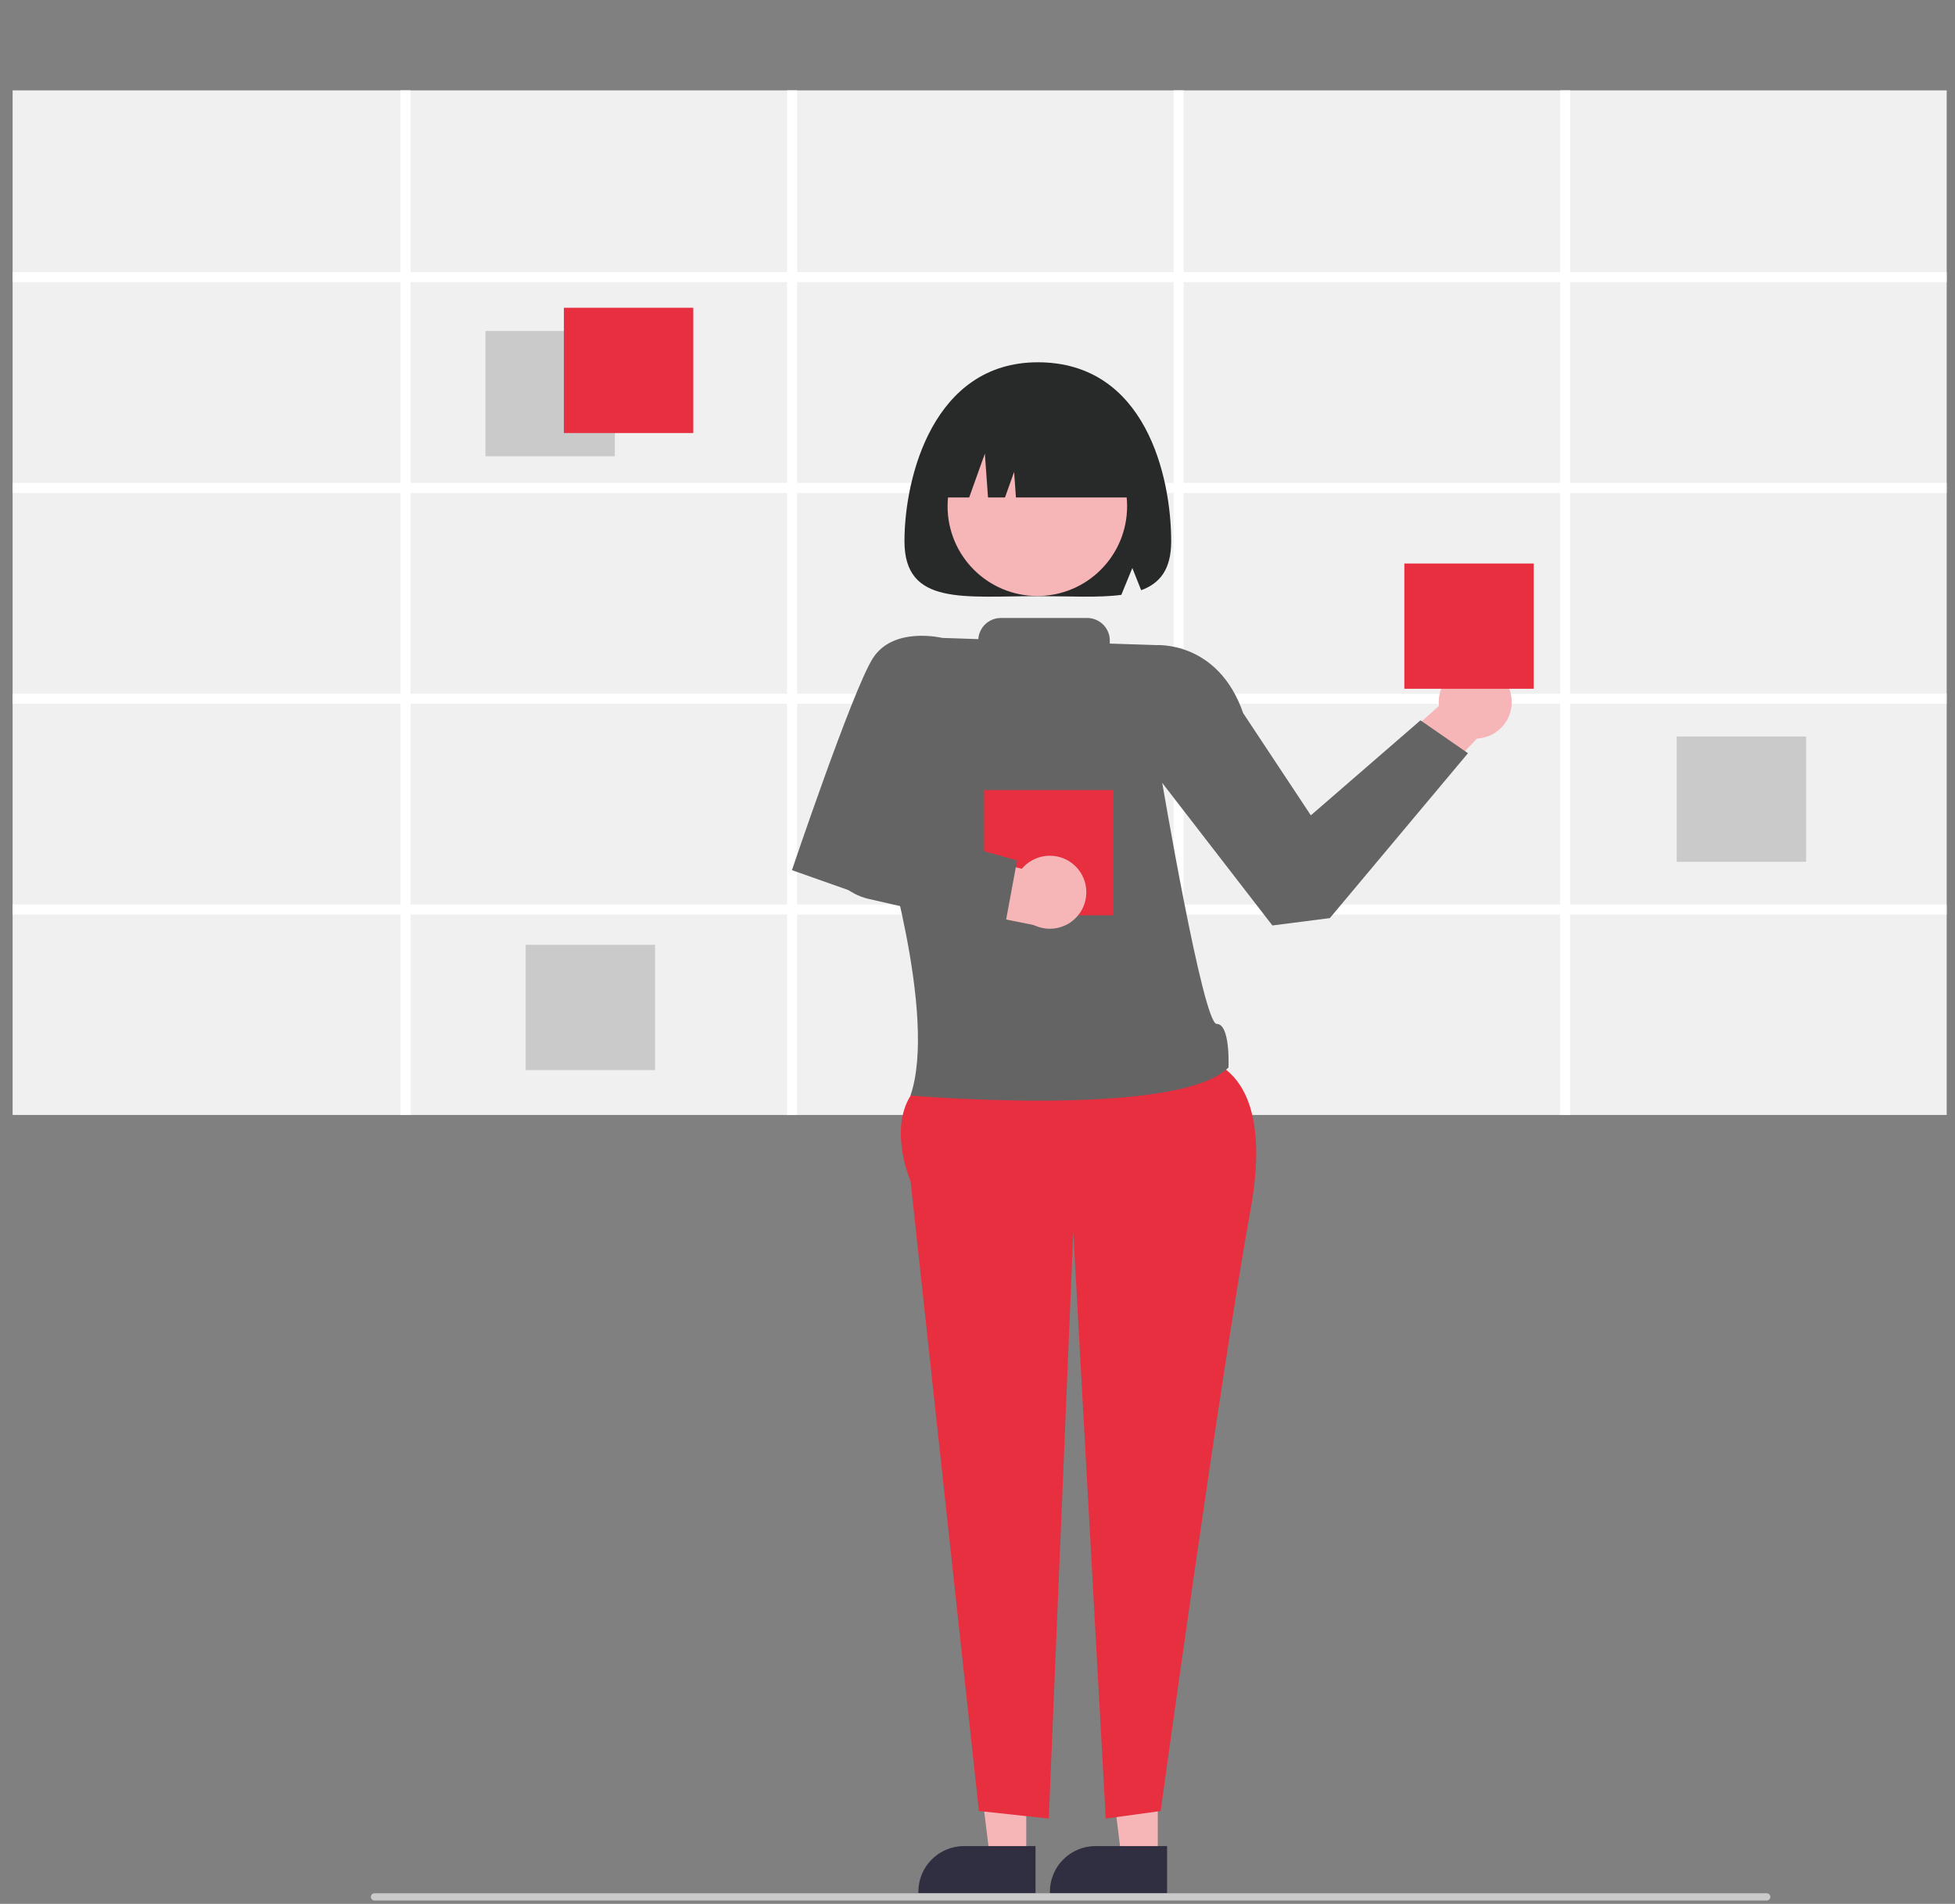 <?xml version="1.0" encoding="utf-8"?>
<!-- Generator: Adobe Illustrator 26.0.2, SVG Export Plug-In . SVG Version: 6.00 Build 0)  -->
<svg version="1.1" id="Capa_1" xmlns="http://www.w3.org/2000/svg" xmlns:xlink="http://www.w3.org/1999/xlink" x="0px" y="0px"
	 viewBox="0 0 409 398.33" style="enable-background:new 0 0 409 398.33;" xml:space="preserve">
<rect x="0" y="0" width="409" height="398.33" fill="#808080" stroke="none"/>
<style type="text/css">
	.st0{fill:#F0F0F0;}
	.st1{fill:#FFFFFF;}
	.st2{fill:#CBCACA;}
	.st3{fill:#E72F40;}
	.st4{fill:#F6B5B7;}
	.st5{fill:#302F42;}
	.st6{fill:#646464;}
	.st7{fill:#282929;}
</style>
<rect x="2.64" y="18.91" class="st0" width="404.62" height="214.37"/>
<path class="st1" d="M407.25,59.03v-2.1h-78.76V18.91h-2.1v38.02h-78.76V18.91h-2.1v38.02h-78.76V18.91h-2.1v38.02H85.89V18.91h-2.1
	v38.02H2.64v2.1h81.16v42.01H2.64v2.1h81.16v42.01H2.64v2.1h81.16v42H2.64v2.1h81.16v41.92h2.1v-41.92h78.76v41.92h2.1v-41.92h78.76
	v41.92h2.1v-41.92h78.76v41.92h2.1v-41.92h78.76v-2.1h-78.76v-42h78.76v-2.1h-78.76v-42.01h78.76v-2.1h-78.76V59.03L407.25,59.03z
	 M164.66,189.25H85.89v-42h78.76V189.25z M164.66,145.15H85.89v-42.01h78.76V145.15z M164.66,101.04H85.89V59.03h78.76V101.04z
	 M245.52,189.25h-78.76v-42h78.76V189.25z M245.52,145.15h-78.76v-42.01h78.76V145.15z M245.52,101.04h-78.76V59.03h78.76V101.04z
	 M326.39,189.25h-78.76v-42h78.76V189.25z M326.39,145.15h-78.76v-42.01h78.76V145.15z M326.39,101.04h-78.76V59.03h78.76V101.04z"
	/>
<rect x="101.56" y="69.25" class="st2" width="27.07" height="26.21"/>
<rect x="350.78" y="154.1" class="st2" width="27.07" height="26.21"/>
<rect x="109.97" y="197.68" class="st2" width="27.07" height="26.21"/>
<rect x="117.97" y="64.39" class="st3" width="27.07" height="26.21"/>
<polygon class="st4" points="272.29,173.32 304.41,144.7 313.88,149.4 275.36,189.8 "/>
<circle class="st4" cx="308.63" cy="146.89" r="7.64"/>
<polygon class="st4" points="242.22,388.73 234.62,388.73 231,359.41 242.22,359.41 "/>
<path class="st5" d="M244.16,396.1l-24.51,0v-0.31c0-5.27,4.27-9.54,9.54-9.54h0l14.97,0L244.16,396.1z"/>
<polygon class="st4" points="214.7,388.73 207.1,388.73 203.48,359.41 214.7,359.41 "/>
<path class="st5" d="M216.64,396.1l-24.51,0v-0.31c0-5.27,4.27-9.54,9.54-9.54h0l14.97,0L216.64,396.1z"/>
<path class="st3" d="M248.6,221.15c0,0,19.11-1.53,13,32.11c-6.12,33.64-18.78,125.65-18.78,125.65l-11.49,1.58l-6.79-122.74
	l-5.13,122.74l-14.61-1.58l-14.3-131.76c0,0-4.59-10.59,0-17.91S248.6,221.15,248.6,221.15z"/>
<path class="st6" d="M236.37,137.82l5.31-2.84c0,0,13.07-1.12,18.41,14.24l14.15,21.37l22.93-19.88l9.94,6.88l-28.9,34.5
	l-12.02,1.54l-25.99-33.64L236.37,137.82z"/>
<path class="st7" d="M217.12,75.8c-21.8,0-27.9,23.95-27.9,37.46c0,13.51,12.49,11.47,27.9,11.47c6.61,0,12.69,0.37,17.47-0.27
	l2.3-5.62l1.85,4.65c3.93-1.44,6.28-4.37,6.28-10.24C245.02,99.75,239.67,75.8,217.12,75.8z"/>
<circle class="st4" cx="217.02" cy="105.92" r="18.78"/>
<path class="st7" d="M195.33,104.08L195.33,104.08h7.43l3.28-9.17l0.66,9.17h3.55l1.91-5.35l0.38,5.35h26.37l0,0
	c0-10.98-8.9-19.88-19.88-19.88h-3.82C204.23,84.21,195.33,93.11,195.33,104.08z"/>
<rect x="293.8" y="117.9" class="st3" width="27.07" height="26.21"/>
<path class="st6" d="M254.54,214.23c-2.88,0.04-11.57-51.49-11.57-51.49l-1.3-27.77l-9.49-0.32v-0.62c0-2.61-2.12-4.73-4.73-4.73
	h-18.07c-2.49,0-4.55,1.94-4.71,4.42l-7.44-0.25l-12.89,40.94c0,0,11.87,38.04,6.14,54.8c0,0,55.83,4.79,66.52-5.85
	C257.02,223.38,257.43,214.19,254.54,214.23z"/>
<path class="st6" d="M200.44,138.59l-3.2-5.1c0,0-10.4-2.57-14.69,4.32c-4.28,6.89-16.87,44.25-16.87,44.25l13,4.59l14.75-20.68
	L200.44,138.59z"/>
<rect x="205.88" y="165.3" class="st3" width="27.07" height="26.21"/>
<path class="st4" d="M185.12,174.77l-9.42-1l0,0c-2.17,4.62-0.18,10.12,4.44,12.29c0.67,0.32,1.38,0.55,2.11,0.69l37.26,7.44
	l-3.89-11.97L185.12,174.77z"/>
<circle class="st4" cx="219.63" cy="186.68" r="7.64"/>
<path class="st6" d="M210.09,194.56l-28.39-6.49c-4.18-0.97-7.56-4.05-8.89-8.13l-1.15-3.54l7.37-5.8l33.75,9.43L210.09,194.56z"/>
<path class="st2" d="M369.61,397.64H78.35c-0.42,0-0.76-0.34-0.76-0.76s0.34-0.76,0.76-0.76h291.26c0.42,0,0.76,0.34,0.76,0.76
	S370.03,397.64,369.61,397.64z"/>
</svg>
